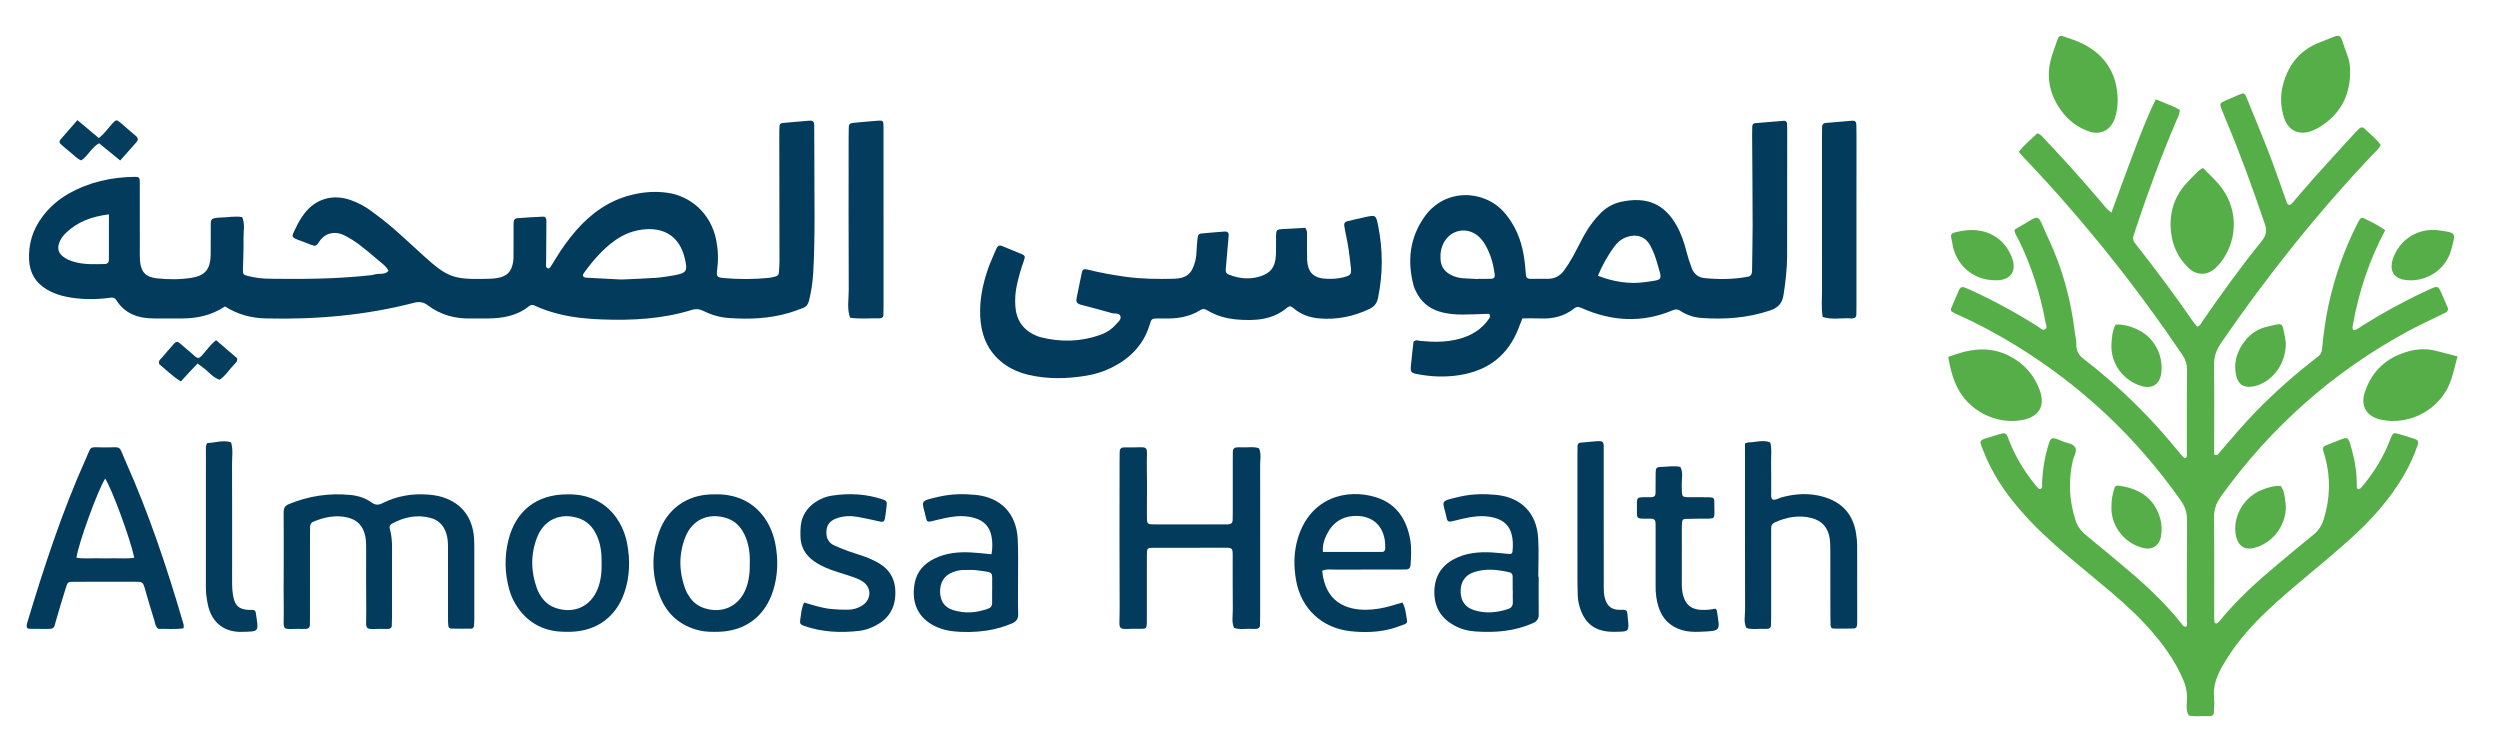 <?xml version="1.0" encoding="utf-8"?>
<!-- Generator: Adobe Illustrator 28.2.0, SVG Export Plug-In . SVG Version: 6.00 Build 0)  -->
<svg version="1.1" id="Layer_1" xmlns="http://www.w3.org/2000/svg" xmlns:xlink="http://www.w3.org/1999/xlink" x="0px" y="0px"
	 viewBox="0 0 1416.28 416.35" style="enable-background:new 0 0 1416.28 416.35;" xml:space="preserve">
<style type="text/css">
	.st0{fill:#55AE47;}
	.st1{fill:#023B5C;}
	.st2{fill:#033B5C;}
	.st3{fill:#033C5C;}
	.st4{fill:#56AE48;}
	.st5{fill:#043D5D;}
</style>
<g>
	<path class="st0" d="M1141.26,130.36c0.15-0.2,0.25-0.44,0.43-0.54c15.67-8.69,11.48-10.06,18.63,5.07
		c8.01,16.96,12.93,34.94,15.12,53.62c0.26,2.2,0.88,4.41,0.83,6.6c-0.09,3.67,1.35,6.08,4.28,8.34
		c20.33,15.66,38.48,33.57,54.57,53.57c0.69,0.85,1.48,1.62,2.26,2.39c0.12,0.12,0.39,0.09,0.63,0.13c1.28-0.66,0.83-1.9,0.84-2.91
		c0.03-15.78-0.06-31.55,0.1-47.33c0.03-3.34-1.03-5.96-2.83-8.61c-13.23-19.5-27.15-38.48-41.9-56.85
		c-15.03-18.72-30.75-36.84-47.33-54.21c-1.05-1.1-2.04-2.27-3.22-3.57c3.09-4.04,6.87-7.11,10.47-10.54
		c2.14,0.58,3.24,2.31,4.56,3.69c10.87,11.44,21.38,23.2,31.6,35.22c1.7,2,3.21,4.2,5.84,6.01c4.1-11.13,7.99-21.93,12.05-32.67
		c3.99-10.55,7.98-21.11,13.1-31.52c3.6,1.48,6.87,2.8,10.11,4.19c1.2,0.52,2.32,1.21,3.46,1.81c-0.07,2.78-1.42,4.88-2.35,7.09
		c-8.41,19.84-15.89,40.03-22.64,60.49c-0.42,1.26-0.83,2.53-1.23,3.8c-0.42,1.35-0.28,2.63,0.58,3.78c0.53,0.71,1.09,1.4,1.64,2.1
		c10.82,13.83,21.34,27.87,31.29,42.33c0.75,1.08,1.62,2.08,2.51,3.2c1.85-0.44,2.35-2,3.16-3.18
		c10.71-15.56,21.79-30.85,33.66-45.54c2.59-3.21,2.74-5.99,1.5-9.64c-6.8-19.97-13.94-39.81-22.18-59.24
		c-0.69-1.64-1.36-3.28-2.01-4.93c-1.5-3.83-1.47-3.98,1.97-5.54c2.63-1.19,5.28-2.33,7.95-3.43c2.41-1,2.91-0.88,3.97,1.72
		c4.46,10.89,8.96,21.76,13.19,32.74c3.35,8.7,6.31,17.55,9.47,26.32c0.78,2.15,1.79,2.38,3.29,0.67c4.1-4.68,8.05-9.49,12.2-14.12
		c7.41-8.27,14.92-16.46,22.41-24.67c1.05-1.15,2.14-2.26,3.27-3.33c0.92-0.87,2.01-1,2.94-0.07c3.12,3.1,6.74,5.72,9.24,9.33
		c-1.06,2.31-2.89,3.67-4.4,5.27c-31.52,33.32-60.06,69.03-86,106.84c-2.76,4.03-4.14,8.01-4.05,12.95
		c0.26,14.88,0.09,29.77,0.09,44.66c0,1.95,0,3.9,0,5.67c1.88,0.92,2.36-0.42,3-1.15c5.43-6.17,10.67-12.52,16.24-18.55
		c11.03-11.93,23.08-22.78,35.82-32.87c1.22-0.97,2.4-1.99,3.67-2.88c1.58-1.1,2.23-2.53,2.42-4.46c0.8-8.4,1.89-16.76,3.7-25.02
		c3.45-15.69,8.67-30.75,15.9-45.11c0.6-1.19,1.17-2.4,1.95-3.47c0.3-0.41,1.3-0.75,1.71-0.55c4.17,2.02,8.37,4,12.5,6.95
		c-9.12,17.16-15.11,35.19-18.39,54.12c-0.15,0.86-0.27,1.74,0.36,2.55c2.11-0.14,3.56-1.65,5.22-2.69
		c11.52-7.16,23.37-13.71,35.69-19.4c1.21-0.56,2.4-1.17,3.63-1.67c3.06-1.25,3.64-1.02,5.06,2.11c1.28,2.83,2.42,5.73,3.7,8.56
		c0.71,1.57,0.11,2.54-1.25,3.22c-6.97,3.44-14.07,6.63-20.9,10.32c-42.54,23-77.79,54.29-106.06,93.51
		c-2.72,3.77-4.12,7.51-4.06,12.25c0.23,18.44,0.09,36.88,0.1,55.32c0,1.33-0.02,2.68,0.24,3.98c0.11,0.55,0.98,0.9,1.62,0.44
		c0.53-0.38,0.97-0.91,1.39-1.42c9.73-11.94,21.11-22.2,32.89-32.05c6.65-5.56,13.29-11.12,20.03-16.57
		c2.87-2.32,4.72-5.14,5.83-8.66c3.71-11.75,4.07-23.55,0.83-35.45c-0.35-1.29-0.73-2.56-1.11-3.84c-0.39-1.32,0.22-2.13,1.36-2.61
		c1.84-0.77,3.71-1.49,5.57-2.21c7.58-2.93,7.07-3.68,9.49,5.12c1.77,6.44,2.69,13.04,2.67,19.75c0,0.79-0.24,1.96,1.01,2.03
		c0.51,0.03,1.18-0.5,1.57-0.96c5.93-6.98,10.89-14.59,14.61-22.97c0.81-1.83,1.49-3.71,2.28-5.54c0.96-2.21,1.47-2.56,3.47-2
		c3.42,0.96,6.81,2.02,10.18,3.14c1.53,0.51,1.99,1.55,1.43,3.17c-2.02,5.9-4.58,11.55-7.7,16.96
		c-7.98,13.81-18.49,25.54-30.25,36.14c-8.74,7.88-17.8,15.41-26.84,22.95c-9.39,7.83-18.66,15.78-27.14,24.61
		c-7.26,7.57-13.68,15.75-18.84,24.91c-3.11,5.53-5.34,11.16-4.64,17.71c0.31,2.85-0.02,5.76-0.13,8.65c-0.04,1-0.72,1.56-1.69,1.69
		c-0.66,0.09-1.33,0.16-1.99,0.13c-3.52-0.19-7.08,0.5-10.57-0.42c-1.92-3.29-0.9-6.88-0.93-10.32c-0.04-3.43-0.76-6.56-2.08-9.66
		c-4.22-9.92-10.25-18.66-17.23-26.79c-7.26-8.46-15.41-16-23.89-23.19c-8.13-6.9-16.43-13.61-24.56-20.5
		c-9.5-8.05-18.62-16.5-26.8-25.93c-8.8-10.15-16.18-21.19-20.96-33.8c-1.9-5.01-3.01-5.62,3.39-7.3c0.64-0.17,1.25-0.45,1.89-0.64
		c8.84-2.6,7.12-3.06,10.39,4.76c3.62,8.68,8.7,16.48,14.66,23.72c0.54,0.65,1.04,1.43,2.14,1.46c1.39-0.81,0.86-2.25,0.92-3.45
		c0.36-7.8,1.55-15.46,4.02-22.89c0.88-2.64,1.73-2.96,4.51-1.96c1.05,0.37,2.09,0.76,3.1,1.21c2.41,1.09,5.73,1.18,7.07,3.35
		c1.38,2.25-0.69,4.99-1.27,7.51c-2.61,11.31-2.1,22.45,1.4,33.52c1.12,3.53,3.01,6.3,5.86,8.64c8.26,6.75,16.46,13.57,24.6,20.46
		c10.87,9.2,21.14,19.02,30.01,30.22c0.52,0.66,0.95,1.53,2.25,1.28c1.03-0.67,0.47-1.9,0.47-2.88c0.04-19.11-0.05-38.22,0.1-57.32
		c0.03-4.19-1-7.63-3.43-11.09c-25.13-35.77-56.3-65.09-93.53-87.96c-10.61-6.51-21.55-12.41-32.93-17.46
		c-1.01-0.45-2.03-0.9-2.97-1.47c-0.82-0.5-1.14-1.31-0.73-2.27c1.49-3.47,2.99-6.93,4.5-10.39c0.67-1.53,1.87-1.78,3.28-1.22
		c1.65,0.66,3.27,1.39,4.88,2.14c12.7,5.92,24.97,12.62,36.79,20.16c1.08,0.69,2.25,2.11,3.52,1.42c1.75-0.94,0.69-2.77,0.43-4.15
		c-2.97-16.25-7.96-31.85-15.23-46.71C1142.65,134.04,1141.37,132.42,1141.26,130.36z"/>
	<path class="st1" d="M739.44,129.07c1.41,1.94,0.96,3.77,0.99,5.51c0.07,4-0.05,8,0.06,12c0.23,7.86,3.66,11.2,11.59,11.38
		c3.11,0.07,6.22-0.1,9.25-0.93c3.91-1.07,4.38-1.65,3.95-5.53c-0.71-6.4-1.46-12.79-2.92-19.08c-0.35-1.51-0.55-3.06-0.81-4.59
		c-0.22-1.29,0.28-2.13,1.57-2.44c3.24-0.77,6.47-1.58,9.72-2.28c6.73-1.46,6.67-1.43,7.97,5.13c2.68,13.47,2.63,26.9-0.09,40.37
		c-0.63,3.12-2.06,5.07-4.96,6.44c-9.05,4.28-18.48,6.19-28.46,5.33c-5.45-0.47-10.39-2.25-14.59-5.85c-1.1-0.94-2.08-1.46-3.44-0.3
		c-8.28,7.03-18.19,7.6-28.33,6.79c-6.03-0.48-11.81-2.08-17.05-5.25c-1.23-0.75-2.37-1.03-3.7-0.19
		c-6.46,4.09-13.63,5.1-21.09,4.82c-0.89-0.03-1.78-0.02-2.67,0c-3.96,0.06-4.07,0.03-5.14,3.59
		c-3.44,11.37-11.06,19.03-21.43,24.22c-4.59,2.3-9.48,3.81-14.54,4.64c-11.06,1.81-22.11,2.05-33.08-0.61
		c-5.9-1.43-11.3-3.99-15.89-8.05c-7.46-6.6-10.55-15.18-11.03-24.86c-0.46-9.23,1.35-18.14,4.33-26.8c1.37-3.98,3.2-7.8,4.82-11.69
		c0.59-1.43,1.54-2.13,3.11-1.49c3.7,1.5,7.42,2.98,11.1,4.53c1.97,0.83,2.22,1.4,1.42,3.63c-1.73,4.81-3.14,9.7-4.17,14.72
		c-0.77,3.75-0.99,7.5-0.72,11.27c0.54,7.75,4.28,13.39,11.53,16.52c0.81,0.35,1.63,0.72,2.48,0.94
		c11.48,2.98,22.85,2.73,34.07-1.22c3.39-1.19,6.4-3.12,8.8-5.84c1.27-1.43,3.37-2.88,2.57-4.96c-0.7-1.82-3.14-1.1-4.78-1.56
		c-5.77-1.61-11.54-3.22-17.34-4.7c-3.06-0.78-2.97-2.09-2.52-4.38c0.9-4.57,1.84-9.14,2.82-13.7c0.44-2.02,1.14-2.41,3.41-1.85
		c7.12,1.77,14.31,3.07,21.58,4.07c9.07,1.24,18.17,1.32,27.27,1.09c7.21-0.19,10.25-2.99,12.05-10.07
		c0.78-3.06,0.66-6.17,0.94-9.26c0.14-1.55,0.25-3.1,0.5-4.63c0.15-0.94,0.86-1.56,1.83-1.65c4.42-0.4,8.85-0.81,13.28-1.12
		c1.71-0.12,2.5,0.68,2.36,2.35c-0.5,6.19-1.05,12.38-1.62,18.57c-0.19,2.1,0.12,2.84,2.03,3.58c5.31,2.06,10.77,2.68,16.33,1.22
		c6.78-1.78,9.68-5.34,10.01-12.31c0.18-3.77,0.01-7.55,0.09-11.33c0.06-2.9,0.46-3.29,3.56-3.49
		C730.85,129.48,735.27,129.29,739.44,129.07z"/>
	<path class="st1" d="M160.72,321.54c0-10.43,0.05-20.87-0.04-31.3c-0.02-2.29,0.68-3.7,2.85-4.6c11.3-4.69,23.03-6.46,35.19-5.22
		c4.23,0.43,8.3,1.76,11.78,4.24c2.08,1.48,3.77,1.6,6.04,0.46c8.12-4.08,16.78-5.64,25.83-4.94c1.98,0.15,3.99,0.36,5.92,0.81
		c12.31,2.88,19.45,11.34,20.28,23.94c0.12,1.77,0.12,3.55,0.13,5.33c0.01,13.32,0.01,26.64,0,39.96c0,1.55-0.01,3.11-0.22,4.64
		c-0.07,0.49-0.8,1.26-1.24,1.27c-3.99,0.08-7.98,0.07-11.97-0.05c-0.45-0.01-1.19-0.77-1.25-1.26c-0.21-1.53-0.21-3.09-0.21-4.64
		c-0.01-13.32-0.02-26.64-0.01-39.96c0-2.9-0.14-5.74-1.14-8.53c-1.54-4.29-4.37-7.13-8.8-8.3c-7.73-2.04-14.93-0.44-21.8,3.26
		c-1.06,0.57-1.62,1.55-1.26,2.78c1.71,5.87,1.25,11.89,1.28,17.87c0.06,10.66,0.02,21.31,0.01,31.97c0,1.77-0.04,3.55-0.14,5.32
		c-0.06,1.01-0.69,1.56-1.71,1.64c-0.22,0.02-0.44,0.06-0.66,0.06c-14.59-0.35-11.9,2.71-12.1-11.47c-0.16-11.1-0.01-22.2-0.05-33.3
		c-0.01-2.44,0.01-4.92-0.41-7.3c-1.02-5.74-4.2-9.65-10.1-11.04c-6.79-1.6-13.21-0.23-19.46,2.4c-1.05,0.44-1.76,1.33-1.78,2.58
		c-0.03,1.78-0.06,3.55-0.06,5.33c0,15.1,0,30.19-0.01,45.29c0,1.78,0,3.55-0.06,5.33c-0.04,1.25-0.64,2.07-2,2.13
		c-0.22,0.01-0.44,0.05-0.66,0.05c-14.67-0.36-11.9,2.7-12.15-11.42C160.6,337.08,160.71,329.31,160.72,321.54
		C160.71,321.54,160.71,321.54,160.72,321.54z"/>
	<path class="st2" d="M713.89,305.03c0,14.65,0,29.31,0,43.96c0,1.77-0.03,3.55-0.1,5.32c-0.06,1.34-0.92,1.89-2.17,1.94
		c-0.67,0.03-1.34,0.08-2,0.02c-3.5-0.27-7.07,0.62-10.52-0.55c-1.47-3.4-0.66-6.99-0.7-10.48c-0.13-10.43-0.02-20.87-0.07-31.3
		c-0.01-3.06-0.49-3.62-3.36-3.63c-13.99-0.04-27.97-0.03-41.96,0.02c-2.99,0.01-3.27,0.37-3.28,3.58
		c-0.04,11.32-0.02,22.65-0.02,33.97c0,1.78,0.04,3.55-0.02,5.33c-0.09,2.64-0.41,3.08-3.18,3.02
		c-14.74-0.29-12.15,2.66-12.22-11.32c-0.15-27.75-0.05-55.5-0.04-83.25c0-2,0.03-4,0.06-5.99c0.02-1.3,0.73-2.01,1.99-2.2
		c0.22-0.03,0.44-0.03,0.67-0.03c15.63,0.43,12.42-3.1,12.73,12.1c0.17,8.21,0.03,16.43,0.03,24.64c0,1.55-0.02,3.11,0.05,4.66
		c0.06,1.22,0.64,2.1,1.99,2.16c1.11,0.05,2.22,0.09,3.33,0.09c12.66,0.01,25.31,0.01,37.97,0c0.89,0,1.78-0.02,2.66-0.04
		c1.55-0.04,2.5-0.79,2.58-2.38c0.08-1.55,0.06-3.11,0.07-4.66c0.01-9.77,0-19.54,0-29.31c0-1.55,0.03-3.11,0.03-4.66
		c0-1.55,0.65-2.52,2.3-2.6c0.89-0.04,1.78-0.09,2.66-0.03c3.28,0.21,6.61-0.57,9.84,0.53c1.48,3.17,0.63,6.52,0.66,9.77
		C713.95,277.5,713.89,291.27,713.89,305.03z"/>
	<path class="st2" d="M988.54,251.22c1.13-0.35,1.56-0.59,1.98-0.59c4.12-0.01,8.24-1.68,12.36,0.02c0.99,3.7,0.41,7.47,0.48,11.2
		c0.11,5.77,0,11.54,0.05,17.31c0.01,1.26-0.36,2.62,0.64,3.76c1.89,0.64,3.39-0.64,5.05-1.1c7.85-2.2,15.77-2.65,23.65-0.45
		c10.63,2.98,17.07,9.89,18.76,20.94c0.33,2.18,0.59,4.41,0.6,6.61c0.05,14.21,0.03,28.41,0.02,42.62c0,1.11,0.03,2.25-0.23,3.3
		c-0.12,0.5-0.87,1.19-1.34,1.2c-3.98,0.1-7.97,0.11-11.95,0.05c-0.99-0.02-1.52-0.82-1.56-1.81c-0.07-1.77-0.1-3.55-0.11-5.32
		c-0.01-12.21,0.01-24.42-0.03-36.62c-0.01-2.44-0.01-4.9-0.36-7.3c-0.9-6.08-4.3-10.06-10.37-11.59c-7.23-1.81-14.07-0.5-20.71,2.5
		c-1.36,0.61-2.07,1.56-2.06,3.07c0.01,1.55-0.02,3.11-0.02,4.66c0,15.09,0,30.19,0,45.28c0,1.77-0.02,3.55-0.08,5.32
		c-0.05,1.32-0.84,1.93-2.12,1.96c-0.44,0.01-0.89,0.06-1.33,0.03c-3.5-0.25-7.06,0.61-10.51-0.51c-1.67-3.36-0.72-6.95-0.73-10.41
		c-0.1-29.08-0.06-58.15-0.06-87.23C988.54,255.93,988.54,253.73,988.54,251.22z"/>
	<path class="st3" d="M500.54,124.65c0,16.2,0,32.39,0,48.59c0,1.77-0.02,3.55-0.09,5.32c-0.04,1-0.6,1.6-1.63,1.71
		c-0.22,0.02-0.44,0.09-0.66,0.08c-5.52-0.16-11.06,0.51-16.56-0.37c-1.89-5.15-0.75-10.49-0.78-15.72
		c-0.14-28.84-0.07-57.68-0.06-86.53c0-2,0.02-3.99,0.09-5.99c0.05-1.31,0.87-1.99,2.11-2.1c4.86-0.45,9.71-0.93,14.58-1.28
		c2.63-0.19,2.97,0.17,2.98,3.04c0.03,17.75,0.01,35.5,0.01,53.25C500.53,124.65,500.53,124.65,500.54,124.65z"/>
	<path class="st1" d="M455.56,341.34c5.2,1.53,10.06,3.13,15.13,3.65c3.3,0.34,6.64,0.48,9.95,0.41c2.91-0.06,5.72-0.91,8.15-2.59
		c4.98-3.43,4.97-10.05-0.04-13.36c-1.47-0.97-3.12-1.71-4.78-2.31c-3.13-1.12-6.32-2.06-9.49-3.07c-4.66-1.49-9.2-3.25-13.25-6.08
		c-4.86-3.4-7.6-7.98-7.76-13.97c-0.06-1.99-0.05-4,0.15-5.98c0.59-5.9,3.54-10.39,8.44-13.66c2.82-1.89,5.96-3.11,9.24-3.61
		c9.78-1.49,19.47-1.01,28.91,2.21c1.99,0.68,2.33,1.27,2.08,3.47c-0.27,2.43-0.56,4.85-0.95,7.26c-0.27,1.67-1.08,2.13-2.77,1.77
		c-4.12-0.88-8.22-1.88-12.36-2.61c-3.97-0.71-7.96-0.69-11.85,0.6c-4.74,1.56-6.73,4.77-6.11,9.66c0.34,2.66,1.76,4.6,4.07,5.7
		c2.79,1.33,5.69,2.45,8.6,3.51c3.12,1.14,6.34,2.01,9.46,3.16c2.07,0.76,4.08,1.74,6.05,2.75c7.45,3.81,11.05,9.81,10.8,18.3
		c-0.25,8.41-4.1,14.29-11.51,18.01c-2.8,1.4-5.77,2.45-8.84,2.81c-10.47,1.24-20.83,0.77-30.9-2.65c-2.76-0.94-3.02-1.38-2.54-4.36
		C453.9,347.54,453.96,344.63,455.56,341.34z"/>
	<path class="st1" d="M1051.71,124.94c0,15.99,0,31.97,0,47.96c0,1.78-0.02,3.55-0.06,5.33c-0.03,1.29-0.66,2.04-2,2.1
		c-0.22,0.01-0.44,0.06-0.66,0.05c-5.46-0.38-11.01,0.89-16.41-0.79c-0.87-5.05-0.38-10.15-0.39-15.22
		c-0.06-28.87-0.03-57.73-0.02-86.6c0-2,0-4,0.08-5.99c0.05-1.23,0.68-2.02,2.02-2.13c5.09-0.42,10.17-0.89,15.26-1.28
		c1.3-0.1,2.05,0.66,2.1,1.96c0.07,1.77,0.09,3.55,0.09,5.32C1051.71,92.08,1051.71,108.51,1051.71,124.94z"/>
	<path class="st1" d="M971.77,344.79c0.5,0.56,0.75,0.7,0.78,0.88c1.98,12.18,2.61,11.71-9.67,12.24c-3.32,0.14-6.65,0.03-9.9-0.93
		c-6.97-2.04-11.43-6.6-13.5-13.47c-1.09-3.62-1.59-7.35-1.56-11.16c0.06-10.65,0.02-21.31,0.01-31.96c0-1.33-0.01-2.66-0.03-3.99
		c-0.03-1.52-0.63-2.54-2.32-2.55c-1.11-0.01-2.22-0.04-3.33-0.03c-5.22,0.05-4.95-0.12-4.92-5.29c0.04-7.19-0.85-6.89,6.74-6.85
		c0.44,0,0.89-0.02,1.33-0.02c1.59,0.02,2.49-0.68,2.49-2.34c0.01-3.77-0.02-7.55,0.05-11.32c0.06-3.02,0.4-3.45,3.46-3.51
		c3.51-0.07,7.03-0.78,10.54,0.02c1.75,3.34,0.67,6.93,0.77,10.38c0.21,7.4-0.54,6.76,6.87,6.79c2.89,0.01,5.77-0.04,8.66,0.03
		c2.59,0.06,2.99,0.41,2.96,3.22c-0.12,10.32,1.7,8.72-8.58,8.89c-2.66,0.04-5.32,0.05-7.98,0.15c-0.96,0.04-1.63,0.63-1.73,1.66
		c-0.08,0.88-0.13,1.77-0.13,2.65c-0.01,10.87,0.01,21.75-0.01,32.62c0,2.23,0.18,4.42,0.8,6.58c1.5,5.21,4.57,7.7,10.07,8
		C966.48,345.63,969.31,345.39,971.77,344.79z"/>
	<path class="st3" d="M117.49,250.94c4.34,0,8.81-1.89,13.41-0.33c1.26,4.12,0.53,8.34,0.55,12.51c0.09,21.97,0.05,43.94,0.04,65.91
		c0,3.11,0.07,6.21,0.74,9.27c1.09,4.91,3.15,6.74,8.14,7.19c0.88,0.08,1.77,0.02,2.66,0.02c1.03,0,1.73,0.56,1.87,1.5
		c1.55,11.07,2.48,10.73-8.07,10.95c-8.55,0.18-16.77-3.99-19.15-15.79c-0.62-3.05-1.04-6.11-1.04-9.24
		c0.03-25.96,0.01-51.93,0.02-77.89C116.65,253.72,116.41,252.35,117.49,250.94z"/>
	<path class="st2" d="M908.53,294.11c0,12.66-0.01,25.33,0.01,37.99c0,2.44,0.03,4.86,0.77,7.25c1.19,3.86,3.6,6.01,7.7,6.12
		c0.89,0.02,1.78,0.01,2.67,0c1.29-0.02,2.1,0.5,2.22,1.86c0.08,0.89,0.14,1.77,0.24,2.65c0.85,7.82,0.86,7.83-6.74,7.93
		c-1.55,0.02-3.12,0.03-4.66-0.14c-7.31-0.79-12.35-4.64-15-11.48c-1.13-2.9-1.86-5.93-1.94-9.08c-0.06-2.66-0.16-5.33-0.16-8
		c-0.01-24-0.01-47.99-0.01-71.99c0-1.55,0.02-3.11,0.08-4.66c0.04-0.96,0.51-1.67,1.55-1.78c1.99-0.2,3.98-0.38,5.97-0.55
		c8.23-0.73,7.27-0.84,7.29,6.54C908.55,269.22,908.52,281.67,908.53,294.11C908.52,294.11,908.53,294.11,908.53,294.11z"/>
	<path class="st0" d="M1331.39,41.58c-0.31,13.45-6.15,23.73-17.76,30.66c-1.32,0.79-2.75,1.45-4.2,1.98
		c-6.98,2.58-12.98-0.19-15.37-7.2c-2.05-6.01-2.34-12.22-0.86-18.36c2.84-11.75,9.71-20.41,21.12-24.7
		c13.81-5.2,10.19-6.53,15.4,7.14C1331,34.43,1331.52,37.96,1331.39,41.58z"/>
	<path class="st0" d="M1392.21,201.91c-1.27,4.71-2.19,8.82-3.47,12.81c-5.41,16.81-23.27,26.68-40,23.01
		c-7.9-1.74-11.62-7.57-9.1-15.35c4-12.35,12.58-20.07,25.07-23.41c5.22-1.4,10.5-1.51,15.78-0.12
		C1384.11,199.8,1387.73,200.74,1392.21,201.91z"/>
	<path class="st0" d="M1103.7,202.21c11.65-4.49,23.1-6.5,34.75-0.49c8.27,4.27,13.98,10.75,17.13,19.48
		c3.15,8.74-0.43,14.75-9.44,16.66c-13.72,2.9-31.75-4.01-38.67-21.35C1105.69,212.02,1104.53,207.28,1103.7,202.21z"/>
	<path class="st0" d="M1247.96,95.11c3.02,3.09,6.11,5.96,8.87,9.12c10.84,12.42,11.55,30.4,1.81,43.64
		c-1.05,1.42-2.21,2.79-3.52,3.98c-4.79,4.38-10.81,4.33-15.5-0.26c-5.59-5.47-8.81-12.23-9.69-19.97
		c-1.28-11.24,1.96-21.07,9.98-29.16C1242.38,99.98,1244.6,97.17,1247.96,95.11z"/>
	<path class="st0" d="M1199.69,56.71c-0.08,3.59-0.43,7.1-1.66,10.48c-2.45,6.71-8.14,9.57-14.82,7.18
		c-6.21-2.22-11.36-6.07-15.25-11.35c-6.37-8.64-8.9-18.27-6.24-28.85c1.02-4.06,2.61-7.98,3.95-11.97c0.49-1.47,1.45-2.27,3-1.7
		c3.95,1.44,8.06,2.61,11.76,4.54C1193.16,31.68,1199.53,42.36,1199.69,56.71z"/>
	<path class="st4" d="M1129.86,158.74c-10.03,0.02-19.07-6.31-22.51-15.73c-0.46-1.25-0.92-2.53-1.1-3.83
		c-0.94-6.83-3.16-6.91,5.57-8.41c11.43-1.96,21.42,2.48,26.51,11.97c0.83,1.55,1.56,3.21,2,4.91c1.64,6.27-1.3,10.39-7.82,11.08
		C1131.64,158.82,1130.75,158.74,1129.86,158.74z"/>
	<path class="st4" d="M1294.96,194.06c0.11,11.45-6.58,21.01-16.13,24.27c-1.24,0.42-2.58,0.71-3.89,0.8
		c-4.11,0.28-6.82-1.55-7.89-5.58c-2.11-7.94,0.22-14.91,5.25-21.07c2.71-3.32,6.23-5.68,10.36-6.95c2.11-0.65,4.29-1.11,6.46-1.56
		c3.33-0.68,3.8-0.4,4.51,2.87C1294.24,189.65,1294.67,192.5,1294.96,194.06z"/>
	<path class="st4" d="M1294.97,287.25c-0.09,10.73-7.51,20.37-17.79,23.11c-5.33,1.42-9.04-0.84-10.38-6.33
		c-2.51-10.32,3.87-22.19,14.34-26.43c3.47-1.41,7.07-2.51,10.91-2.32c2.57,3.36,2.26,7.46,2.91,11.31
		C1295,286.81,1294.97,287.03,1294.97,287.25z"/>
	<path class="st4" d="M1365.45,158.8c-9.34-0.07-12.82-5.34-9.18-13.91c4.34-10.23,14.7-16.04,25.75-14.35
		c9.51,1.45,9.33,1.02,6.64,10.93C1385.81,151.92,1376.26,158.87,1365.45,158.8z"/>
	<path class="st4" d="M1196.16,286.77c-0.04-3.51,0.65-6.97,1.72-10.38c0.31-0.98,1.1-1.42,2.03-1.3
		c11.33,1.47,20.47,6.52,23.93,18.84c0.92,3.28,0.95,6.61,0.4,9.89c-0.89,5.31-5.07,7.96-10.26,6.59
		C1202.2,307.31,1195.63,296.59,1196.16,286.77z"/>
	<path class="st4" d="M1196.14,195.46c0.17-3.99,0.48-7.94,2.37-11.57c4.27-0.31,8.25,0.9,12.06,2.61
		c9.38,4.22,14.93,14.07,13.89,24.33c-0.69,6.78-5.11,9.82-11.64,7.77C1202.97,215.5,1195.77,206.13,1196.14,195.46z"/>
	<path class="st5" d="M122.42,192.72c4.11,3.53,8.12,6.97,11.94,10.25c0.27,1.86-0.88,2.69-1.75,3.57
		c-2.77,2.83-4.81,6.36-8.22,8.58c-3.91-1.27-6.26-4.69-9.45-6.94c-0.9-0.63-1.76-1.32-3-2.25c-1.68,1.76-3.31,3.46-4.92,5.18
		c-1.51,1.62-2.98,3.26-4.57,5c-4.68-2.95-8.46-6.66-12.32-9.9c-0.5-1.92,0.83-2.69,1.63-3.65c2.28-2.72,4.65-5.36,6.98-8.03
		c0.87-1,1.88-1.13,2.88-0.28c3.05,2.57,6.08,5.17,9.09,7.79c1.29,1.12,2.31,0.84,3.38-0.33
		C116.78,198.81,118.97,195.42,122.42,192.72z"/>
	<path class="st5" d="M68.08,90.92c-4.28-3.5-8.03-6.57-11.92-9.76c-4.31,2.29-6.12,6.98-10.13,9.72c-2.4-0.94-4.15-2.99-6.19-4.61
		c-1.9-1.51-3.75-3.09-5.55-4.74c-0.71-0.65-0.76-1.61-0.1-2.37c3.14-3.65,6.31-7.26,9.66-11.1c4.21,3.53,8.08,6.76,12.11,10.14
		c3.26-2.41,5.27-5.64,7.81-8.33c1.95-2.07,2.3-2.17,4.31-0.48c3.05,2.55,6.05,5.17,9.06,7.78c1.24,1.08,1.19,2.22,0.13,3.42
		C74.35,83.86,71.42,87.16,68.08,90.92z"/>
	<path class="st1" d="M461.35,91.13c0.02-6.66-0.02-13.33-0.09-19.99c-0.03-2.28-0.62-2.92-2.69-2.77
		c-5.09,0.37-10.18,0.87-15.26,1.32c-1.01,0.09-1.66,0.66-1.71,1.66c-0.1,1.77-0.12,3.55-0.12,5.32c0.03,23.77,0.08,47.54,0.1,71.31
		c0,2.22-0.16,4.44-0.35,6.65c-0.08,0.93-0.68,1.66-1.61,1.92c-1.28,0.35-2.58,0.72-3.9,0.85c-8.64,0.84-17.3,0.92-25.95,0.09
		c-3.59-0.35-4.01-0.84-3.48-4.78c0.74-5.57,0.56-11.1-0.52-16.57c-3.14-15.95-15.16-24.96-27.04-26.83
		c-7.19-1.13-14.17-0.6-21.11,1.14c-12.5,3.14-22.53,10.22-30.95,19.77c-4.57,5.18-8.55,10.79-12.12,16.69
		c-0.92,1.52-1.83,3.04-2.83,4.5c-0.36,0.53-1,0.93-1.68,0.49c-0.32-0.21-0.67-0.65-0.7-1.01c-0.08-0.87,0.05-1.76,0.05-2.64
		c0.06-7.77,0.11-15.55,0.15-23.32c0.01-1.25-0.56-2.26-1.89-2.2c-4.88,0.22-9.75,0.51-14.62,0.88c-1.63,0.12-2.08,1.37-2.08,2.85
		c0,5.55,0.01,11.11-0.03,16.66c-0.01,1.77,0.04,3.58-0.24,5.31c-0.9,5.56-3.53,8.21-9.08,9.1c-2.18,0.35-4.42,0.41-6.64,0.46
		c-18.07,0.36-21.44-0.88-34.79-12.9c-5.78-5.2-11.42-10.56-17.29-15.65c-4.02-3.49-8.24-6.76-12.54-9.91
		c-3.58-2.62-7.5-4.73-11.73-6.21c-10.02-3.5-19.73-0.78-26.17,7.65c-2,2.62-3.69,5.56-5.09,8.56c-2.17,4.62-2.86,4.83,2.99,6.88
		c1.88,0.66,3.71,1.5,5.59,2.16c2.75,0.97,3.09,1.11,4.89-1.64c3.64-5.54,9.63-6.23,15.23-3.14c2.52,1.39,5,2.91,7.29,4.65
		c3.71,2.82,7.32,5.79,10.82,8.86c2.14,1.87,4.64,3.44,5.94,6.15c-2.2,2.44-5.35,1.24-7.98,2.06c-1.26,0.39-2.62,0.45-3.94,0.59
		c-18.37,1.95-36.8,2.05-55.25,1.81c-4.23-0.05-8.42-0.51-12.53-1.57c-2.55-0.66-2.83-1.01-2.77-3.63
		c0.12-5.77,0.46-11.55,0.32-17.32c-0.1-4.13,0.99-8.37-0.74-12.41c-4.2-0.73-8.36,0.25-12.54,0.27c-0.89,0-1.78,0.1-2.65,0.24
		c-1.99,0.31-2.58,0.95-2.62,3.11c-0.06,4.22-0.03,8.44-0.03,12.66c0,1.78,0.03,3.56-0.02,5.33c-0.19,7.83-3.18,11.6-10.72,12.78
		c-6.6,1.03-13.31,1.02-19.94,0.28c-6.25-0.7-8.89-3.68-9.39-10.07c-0.17-2.21-0.08-4.44-0.08-6.66
		c-0.01-12.66,0.01-25.32-0.03-37.99c-0.01-2.31-0.47-2.77-2.68-2.75c-13.33,0.13-25.99,2.94-37.66,9.56
		c-5.86,3.33-10.86,7.71-14.9,13.12c-5.38,7.21-7.89,15.33-7.47,24.33c0.35,7.46,3.73,13.11,10.19,16.88
		c3.49,2.04,7.27,3.33,11.21,4.1c7.02,1.37,14.11,1.58,21.23,0.89c1.33-0.13,2.64-0.35,3.97-0.46c1.17-0.09,2.13,0.3,2.79,1.38
		c5.03,8.08,12.82,10.42,21.73,10.43c5.11,0.01,10.22,0,15.33,0c8.6-0.01,16.77-1.64,24.51-6.81c7.26,4.58,14.89,6.59,23.05,6.79
		c28.34,0.7,56.35-1.7,83.86-8.81c3.05-0.79,5.38-0.61,8,1.37c7.16,5.4,15.4,7.68,24.36,7.48c3.11-0.07,6.22,0,9.33-0.02
		c8.61-0.04,16.82-1.4,23.77-7.04c0.97-0.78,1.92-0.78,3.05-0.26c4.23,1.98,8.64,3.46,13.17,4.63c8.23,2.12,16.63,2.92,25.06,3.23
		c17.16,0.63,34.21-0.26,50.76-5.38c2.6-0.8,4.65-0.48,6.95,0.68c4.4,2.21,9.15,3.52,14.05,3.88c11.58,0.85,23.09,0.37,34.33-2.95
		c2.55-0.75,5.03-1.74,7.54-2.64c2.04-0.74,3.11-2.17,3.64-4.33c1.26-5.2,2.04-10.44,2.35-15.78
		C461.9,133.33,461.29,112.23,461.35,91.13z M61.7,146.96c0,1.54-0.66,2.58-2.31,2.61c-5.76,0.12-11.53,0.42-17.19-1.18
		c-2.37-0.67-4.63-1.54-6.56-3.1c-2.62-2.12-3.2-4.46-2.11-7.69c0.81-2.4,2.35-4.25,4.13-5.94c6.55-6.2,14.54-8.99,24.04-10.24
		C61.7,130.58,61.7,138.77,61.7,146.96z M381.4,156.05c-3.28,0.56-6.58,1.12-9.9,1.35c-6.43,0.44-12.87,0.64-19.53,0.95
		c-6.44-0.33-13.1-0.65-19.75-1.04c-1.88-0.11-2.48-1.17-1.51-2.53c4.96-6.88,10.43-13.28,17.33-18.32
		c5.33-3.89,11.31-6.17,17.89-6.6c11.44-0.74,19.19,5.03,21.91,16.14C389.74,153.69,389.09,154.74,381.4,156.05z"/>
	<path class="st1" d="M1012.38,70.09c-0.08-0.99-0.62-1.74-1.63-1.67c-5.53,0.41-11.05,0.87-16.57,1.36
		c-1.05,0.09-1.46,0.92-1.51,1.86c-0.08,1.55-0.08,3.11-0.07,4.66c0.1,17.1,0.27,34.2,0.29,51.3c0.01,8.66-0.25,17.32-0.33,25.98
		c-0.02,1.84-0.75,2.9-2.57,3.23c-8.14,1.5-16.34,1.54-24.54,0.71c-3.33-0.34-5.79-2.36-7-5.47c-1.21-3.09-2.21-6.28-3.03-9.49
		c-1.32-5.19-3.01-10.23-5.66-14.89c-6.8-12.01-16.68-16.58-31.61-13.3c-4.44,0.98-8.21,3.22-11.45,6.45
		c-3.81,3.8-6.88,8.13-9.47,12.81c-2.14,3.88-4.04,7.91-6.2,11.78c-1.51,2.7-3.18,5.34-5,7.84c-2.21,3.04-5.27,4.69-9.11,4.7
		c-3.33,0.01-6.66,0.01-9.99,0.01c-1.56,0-2.35-0.68-2.49-2.37c-0.31-3.76-0.64-7.53-1.28-11.24c-1.54-8.9-4.9-16.98-10.91-23.91
		c-11.31-13.06-33.51-14.04-45.09,2.14c-8.63,12.05-10.03,25.29-6.31,39.33c0.28,1.06,0.78,2.08,1.26,3.08
		c2.73,5.7,7.05,9.54,13.14,11.45c4.3,1.35,8.71,1.74,13.15,1.75c4.66,0.01,9.32-0.27,13.98-0.39c0.59-0.01,1.45-0.27,1.63,0.6
		c0.12,0.58,0.06,1.36-0.25,1.83c-4.27,6.45-10.48,10.09-17.82,11.93c-6.98,1.75-14.08,1.67-21.19,0.96
		c-1.24-0.12-2.54-0.9-3.98,0.5c-0.48,4.33-1.06,8.94-1.47,13.56c-0.32,3.65,0.03,4.07,3.8,4.79c7.91,1.5,15.82,1.79,23.84,0.51
		c16.35-2.61,27.6-11.37,33.48-26.92c0.62-1.64,1.28-3.27,2.03-5.19c3.4,0,6.72-0.12,10.03,0.03c7.12,0.32,13.69-1.15,19.35-5.69
		c1.45-1.16,2.64-0.9,4.23-0.19c17.03,7.56,34.26,8.56,51.63,1.21c1.66-0.7,2.86-0.56,4.28,0.38c3.6,2.36,7.63,3.69,11.87,4
		c13.17,0.97,26.14,0.03,38.8-4.2c4.45-1.49,6.96-3.81,7.73-8.7c1.18-7.48,2.04-14.96,2.06-22.51c0.06-23.99,0.04-47.97,0.05-71.96
		C1012.47,71.87,1012.45,70.98,1012.38,70.09z M844.62,157.94c-2.43,0.08-4.86,0.02-7.3,0.02c0,0.04,0,0.09,0,0.13
		c-2.87-0.15-5.74-0.27-8.61-0.46c-2.46-0.17-4.8-0.87-6.96-2.01c-3.35-1.77-5.36-4.53-5.65-8.4c-0.28-3.61,0.26-7.05,2.1-10.23
		c3.98-6.86,12.64-8.49,18.85-3.54c1.93,1.54,3.37,3.49,4.58,5.62c2.87,5.08,4.39,10.59,5.15,16.34
		C846.99,157.11,846.38,157.88,844.62,157.94z M931.83,159.83c-8.81,1.21-17.55-0.11-26.59-3.6c2.53-6.16,5.52-11.3,8.99-16.15
		c1.82-2.55,4.09-4.6,7.12-5.71c5.67-2.07,10.77-0.48,13.58,4.8c1.65,3.09,2.94,6.44,3.88,9.82
		C941.64,159.11,942.71,158.34,931.83,159.83z"/>
	<path class="st1" d="M103.63,352.47c-9.05-30.91-19.24-61.43-32.38-90.88c-4.42-9.91-1.64-8.05-12.42-8.12
		c-8.67-0.05-6.75-1.25-10.21,6.45c-13.48,30.03-23.67,61.26-33.15,92.73c-0.32,1.05-0.6,2.13-0.03,3.22
		c0.4,0.12,0.82,0.35,1.25,0.36c3.11,0.05,6.22,0.02,9.33,0.07c4.97,0.08,4.55-0.65,5.5-4.02c1.81-6.41,3.76-12.77,5.74-19.13
		c1.08-3.48,1.16-3.51,4.49-3.56c3.78-0.06,7.55-0.02,11.33-0.02c7.55,0,15.11,0.02,22.66-0.01c5.13-0.02,5.19-0.12,6.52,4.55
		c1.64,5.76,3.32,11.52,5.13,17.23c0.51,1.6,0.53,3.52,2.3,4.93c4.68-0.16,9.52,0.42,14.24-0.33
		C104.36,354.57,103.94,353.54,103.63,352.47z M65.04,316.27c-3.54,0.07-7.09,0.07-10.63,0c-3.69-0.07-7.41,0.33-11.1-0.32
		c1.09-8.1,12.25-38.7,16.29-44.82c3.95,6.22,14.21,34.02,16.46,44.82C72.39,316.61,68.69,316.2,65.04,316.27z"/>
	<path class="st2" d="M798.97,306.12c-1.94-11.53-7.59-20.61-19.12-24.31c-16.73-5.36-37.69-0.1-44.64,23.27
		c-2.33,7.82-2.37,15.86-0.95,23.78c2.85,15.99,14.7,26.96,30.77,28.72c7.76,0.85,15.54,0.67,23.16-1.37
		c2.56-0.69,5.04-1.68,7.55-2.56c0.92-0.33,1.58-1.1,1.4-2.01c-0.66-3.43-0.8-7.02-2.63-10.31c-2.29,0.67-4.4,1.29-6.52,1.91
		c-4.5,1.31-9.08,2.09-13.77,2.19c-11.53,0.23-23.62-4.45-25.16-22.08c2.45-1.13,4.7-0.66,6.89-0.67c12-0.05,23.99-0.02,35.99-0.03
		c1.55,0,3.11,0.01,4.66-0.04c1.58-0.05,2.39-0.96,2.49-2.51C799.39,315.43,799.75,310.73,798.97,306.12z M782.92,312.68
		c-11.01,0.02-22.02,0.01-33.48,0.01c-0.28-4,0.74-6.94,2.09-9.71c3.39-6.98,8.94-10.71,16.85-10.7c8.73,0.01,14.68,4.95,16.1,13.56
		c0.25,1.52,0.27,3.08,0.29,4.62C784.79,311.67,784.32,312.68,782.92,312.68z"/>
	<path class="st1" d="M439.25,308.17c-2.73-14.45-13.44-28.65-34.2-28.12c-17.05-0.3-27.37,9.58-31.55,20.99
		c-4.53,12.36-4.45,24.86,0.46,37.05c4.06,10.09,11.63,16.57,22.35,19.09c3.49,0.82,7.05,0.81,10.6,0.74
		c15.3-0.33,26.52-8.76,31.11-23.44C440.73,325.83,440.93,317.05,439.25,308.17z M424.77,318.99c0.07,5.24-0.44,10.07-2.28,14.69
		c-3.92,9.81-13.25,14.12-23.34,10.89c-3.3-1.06-5.99-2.92-8-5.67c-1.16-1.6-2.24-3.35-2.93-5.19c-3.6-9.73-3.77-19.59-0.04-29.27
		c3.86-10.01,13.08-14.15,23.27-10.98c4.77,1.48,7.96,4.67,10.14,9.01C424.25,307.78,424.92,313.47,424.77,318.99z"/>
	<path class="st1" d="M355.36,308.32c-2.47-13.7-12.68-28.73-34.07-28.27c-17.16,0.01-29.08,9.19-33.26,25.9
		c-2.36,9.43-2.1,18.91,0.53,28.28c1.03,3.65,2.68,7.04,4.87,10.15c5.72,8.11,13.54,12.59,23.43,13.4c2.21,0.18,4.44,0.19,6.65,0.13
		c14.42-0.42,25.44-8.38,30.15-22.02C356.78,326.9,357.05,317.69,355.36,308.32z M338.57,333.67c-3.92,9.83-13.22,14.13-23.33,10.9
		c-3.31-1.06-5.98-2.93-8.01-5.66c-1.18-1.58-2.24-3.35-2.92-5.19c-3.62-9.73-3.79-19.58-0.05-29.26
		c3.87-10.01,13.08-14.15,23.26-10.99c5.03,1.56,8.23,5,10.43,9.6c2.46,5.15,2.96,10.64,2.88,16.23
		C340.9,324.22,340.41,329.05,338.57,333.67z"/>
	<path class="st1" d="M576.74,328.49c-0.03-7.76,0.21-15.54-0.2-23.28c-0.75-14.28-9.59-23.44-23.81-24.85
		c-6.85-0.68-13.74-0.58-20.52,0.97c-12.2,2.79-9.77,2.06-7.54,12.39c0.38,1.77,1.06,2.02,2.87,1.61c3.67-0.84,7.31-1.83,11.02-2.43
		c4.62-0.74,9.28-0.75,13.84,0.64c5.15,1.57,8.3,5.01,9.29,10.26c0.61,3.24,0.65,6.54,0.01,10.19c-3.99-0.37-7.68-0.81-11.39-1.02
		c-7.16-0.41-14.19,0.24-20.77,3.4c-5.94,2.85-10.11,7.35-11.35,13.9c-2.39,12.61,3.17,21.17,13.26,25.25
		c2.44,0.98,5.08,1.7,7.69,2.01c6.63,0.8,13.31,0.67,19.91-0.31c4.82-0.72,9.51-2.08,14.05-3.96c2.56-1.06,3.81-2.49,3.71-5.47
		C576.59,341.36,576.76,334.92,576.74,328.49z M562.08,332.45c0.02,0.66,0,1.33,0,1.99c-0.01,0-0.02,0-0.03,0c0,2.43,0,4.87,0,7.3
		c0,1.48-0.68,2.49-2.09,3.01c-6.63,2.45-13.37,3.01-20.14,0.82c-4.74-1.53-7.08-4.98-7.24-9.99c-0.17-5.34,2.11-9.27,6.62-11.19
		c2.04-0.87,4.18-1.47,6.43-1.47c2.65,0.01,5.34-0.2,7.95,0.16C563.81,324.5,561.86,323.52,562.08,332.45z"/>
	<path class="st1" d="M871.68,326.7c-0.07,0-0.14,0-0.22,0c0-7.33,0.37-14.69-0.08-21.99c-0.87-14.04-9.59-22.92-23.62-24.34
		c-6.87-0.7-13.76-0.6-20.56,0.95c-12.62,2.89-9.69,2.06-7.62,12.34c0.35,1.71,1.18,2.07,2.84,1.69c3.67-0.84,7.33-1.84,11.04-2.44
		c4.63-0.75,9.29-0.74,13.86,0.63c4.62,1.39,7.72,4.33,8.99,8.98c0.89,3.24,0.87,6.6,0.55,9.93c-0.1,1.01-0.8,1.51-1.82,1.41
		c-3.32-0.3-6.63-0.74-9.96-0.91c-7.41-0.38-14.69,0.25-21.38,3.8c-7.59,4.03-11.19,10.47-11.12,19.03
		c0.07,8.32,3.87,14.43,11.05,18.45c3.73,2.09,7.8,3.19,12.07,3.49c5.55,0.4,11.12,0.39,16.64-0.3c5.52-0.69,10.88-2.1,16.01-4.36
		c2.3-1.01,3.4-2.43,3.36-5.03C871.61,340.92,871.68,333.81,871.68,326.7z M854.33,345.03c-6.22,2.04-12.53,2.64-18.89,0.75
		c-5.14-1.53-7.73-4.96-7.97-10.15c-0.25-5.46,2.25-9.64,7.26-11.4c6.7-2.35,13.49-1.55,20.25-0.07c1.25,0.27,1.92,1.07,1.95,2.28
		c0.06,2.65,0.02,5.3,0.02,7.95c0.02,0,0.05,0,0.07,0c0,2.21-0.07,4.42,0.02,6.63C857.12,343.08,856.26,344.4,854.33,345.03z"/>
</g>
</svg>
